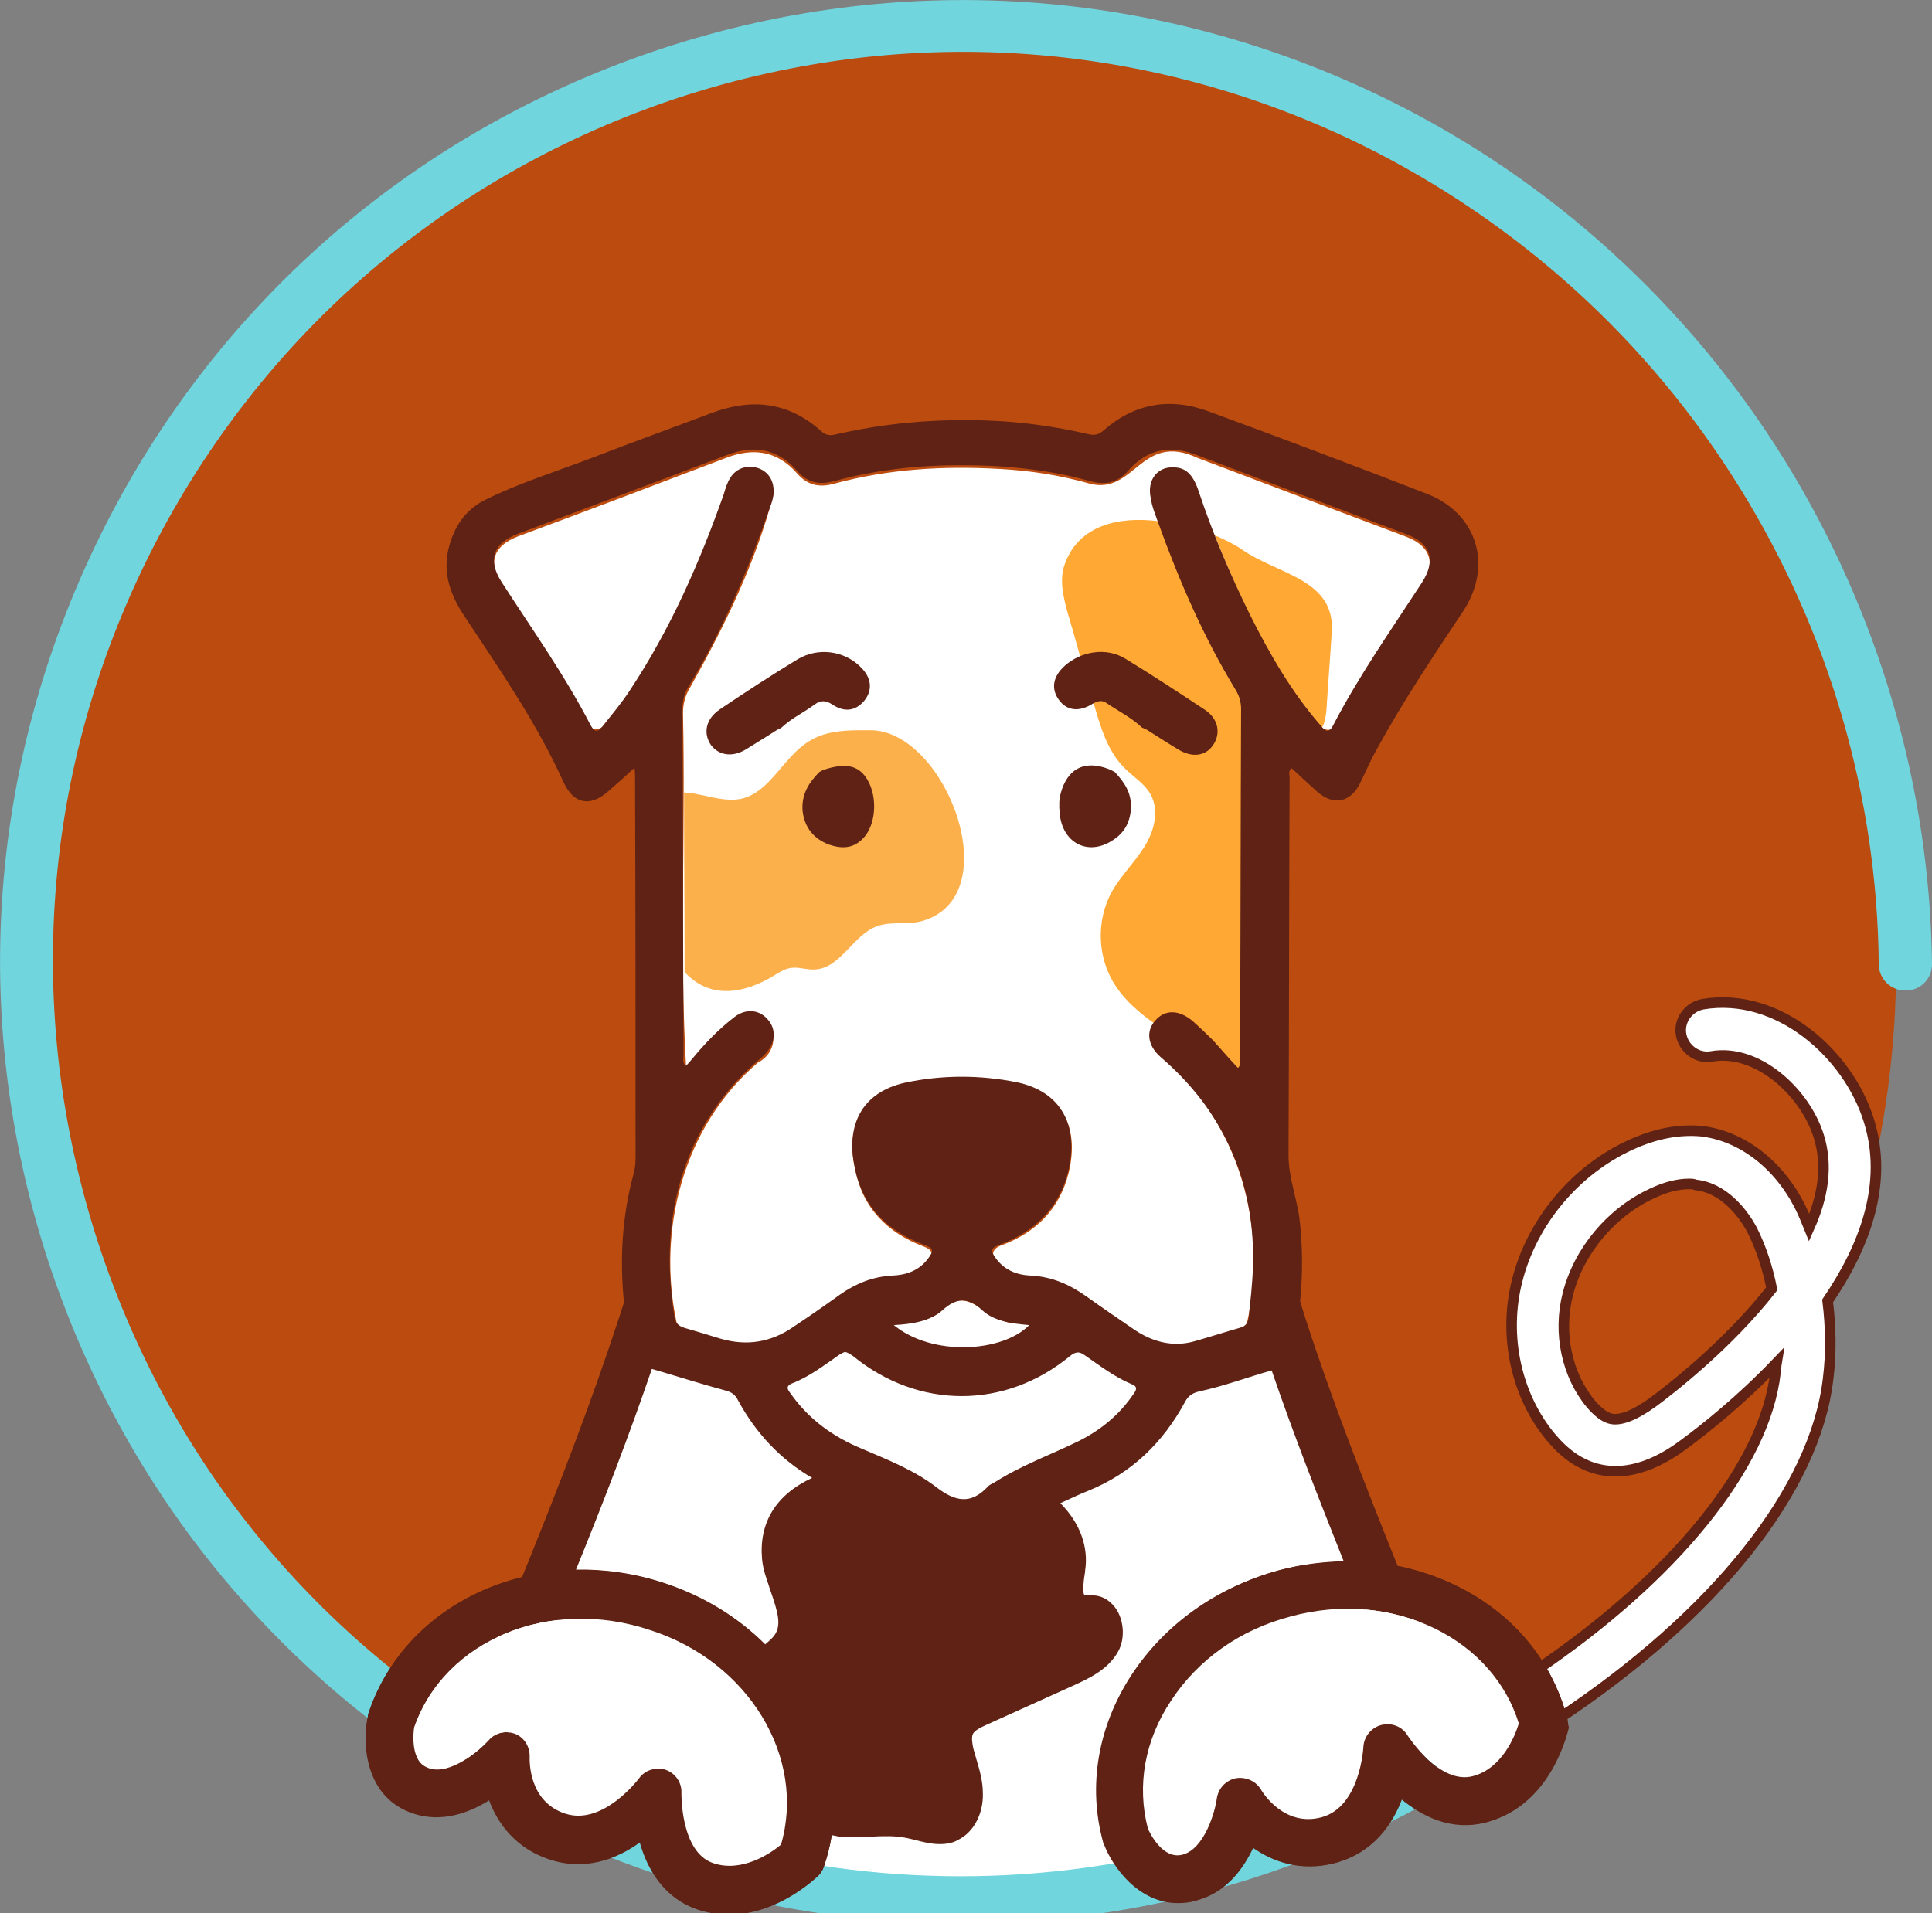 <?xml version="1.0" encoding="utf-8"?>
<!-- Generator: Adobe Illustrator 24.3.0, SVG Export Plug-In . SVG Version: 6.00 Build 0)  -->
<svg version="1.1" id="Layer_1" xmlns="http://www.w3.org/2000/svg" xmlns:xlink="http://www.w3.org/1999/xlink" x="0px" y="0px"
	 viewBox="0 0 366.6 363.1" style="enable-background:new 0 0 366.6 363.1;" xml:space="preserve">
<rect x="0" y="0" width="366.6" height="363.1" fill="#808080" stroke="none"/>
<style type="text/css">
	.st0{fill:#BB4B0E;}
	.st1{fill:#FFFFFF;stroke:#5F2214;stroke-width:2;stroke-miterlimit:10;}
	.st2{fill:#71D5DE;}
	.st3{fill:#FFFFFF;}
	.st4{fill:#FCB04B;}
	.st5{fill:#FFA833;}
	.st6{fill:#5F2214;}
</style>
<circle class="st0" cx="182.3" cy="183.1" r="177.5"/>
<g>
	<path class="st1" d="M346.9,261.6c0.6-4.8,0.5-9.8-0.1-14.7c7-10.3,11.6-22.3,7.8-34.3c-3.9-12.5-17.1-24.4-31.5-22
		c-2.7,0.5-4.6,3.1-4.1,5.8s3.1,4.6,5.8,4.1c8.7-1.5,17.7,6.8,20.3,15.1c1.8,5.7,0.8,11.6-1.8,17.4c-0.6-1.5-1.2-2.9-1.9-4.3
		c-4.1-7.9-11-13.1-18.5-14c-4.2-0.4-8.7,0.4-13.5,2.6c-10.5,4.8-18.7,14.6-21.5,25.7c-2.7,10.5-0.2,21.9,6.4,29.8
		c2.6,3.1,5.3,5,8.4,5.9c7.7,2.2,14.7-3,17-4.7c3.8-2.8,10.6-8.2,17.4-15.3c-0.1,0.6-0.1,1.2-0.2,1.8c-2,17.7-19.3,38.8-45.4,56.5
		c1.9,2.8,3.4,5.9,4.1,9.3C325.3,306.6,344.5,282.8,346.9,261.6z M313.7,266.1c-3.6,2.6-6.4,3.7-8.3,3.1c-1-0.3-2.2-1.2-3.5-2.7
		c-4.6-5.5-6.3-13.5-4.4-20.9c2.1-8.2,8.2-15.5,16-19.1c2.5-1.2,4.9-1.8,7-1.8c0.4,0,0.8,0,1.3,0.2c4.9,0.5,8.7,4.8,10.7,8.6
		c1.6,3.2,2.9,7,3.7,11.1C328,255.1,317.2,263.5,313.7,266.1z"/>
	<path class="st2" d="M338.8,87.6c-18.3-29.6-44.4-53.4-75.5-68.7C219.6-2.6,170.1-5.9,123.9,9.8c-46.1,15.7-83.5,48.4-105,92.1
		s-24.8,93.2-9.1,139.4c15.7,46.1,48.4,83.4,92.1,105c22.7,11.2,47.5,16.8,74.1,16.8c6.2,0,12.5-0.3,19.1-1.1
		c28.9-2.7,58.2-11.9,84.7-26.3c5.5-3,10.8-6.2,15.8-9.5c-0.7-3.3-2.1-6.5-4.1-9.3c-5.2,3.5-10.7,6.8-16.5,10
		c-25.3,13.8-53.3,22.5-80.9,25.2c-31.9,3.1-61.4-1.9-87.7-14.9c-41.4-20.4-72.3-55.7-87.1-99.3s-11.8-90.4,8.6-131.7
		S83.5,34,127.1,19.1c43.6-14.8,90.4-11.8,131.7,8.6c29.4,14.6,54.1,37,71.4,65c16.9,27.3,26,58.5,26.3,90.3c0,2.8,2.3,5,5,5
		c0.1,0,0.1,0,0.1,0c2.8,0,5-2.2,5-5C366.2,149.5,356.6,116.5,338.8,87.6z"/>
</g>
<path class="st3" d="M261.9,301.2c-6.7-16.5-13.2-33-18.7-50h-6.6c4.1-18.4-1.5-38.4-16.3-50.6c-2.5-2.2-2.8-4.9-0.9-7
	c5.7-5.2,11.7,5.6,15.6,9.1c0.2-23.5,1.9-48.4-0.5-71.7c-6.8-11.8-13-24.3-16.3-37.5c0.2-5.6,8-6.1,9.2,0
	c1.2,5.7,20.5,49.8,25.6,44.6c4.9-9.4,11-18.1,16.8-27c2.7-4.2,1.7-7.4-2.9-9.2c-13.3-5-26.5-10-39.7-15c-10.7-5-11.9,7.1-20.4,4.9
	c-5.6-1.6-11.4-2.5-17.2-2.8c-10.6-0.6-21,0-31.3,2.8c-2.9,0.8-5.1,0.3-7.1-2c-3.7-4.2-8.2-4.9-13.4-2.9c-13.1,5-26.3,10-39.5,14.9
	c-4.7,1.8-5.8,5-3.1,9.2c5.8,9,11.9,17.7,16.9,27.2c5.8,3.8,23.6-37.6,25.3-44.1c0.6-5.9,9.2-6.9,9.4-0.4
	c-3.3,12.9-9.3,25.1-15.8,36.7c-1,1.6-1.4,3.2-1.4,5c0.5,22.4-0.7,45.3,0.6,67.4c2.9-3.3,5.8-6.7,9.3-9.4c6.1-4.3,10.4,5.1,4.3,8.3
	c-14.1,12-19.2,31.7-15.4,49.4h-6.6c-5.7,17.6-12.5,34.8-19.5,51.9c-35.3,6.3-36.2,50-9.8,33c1.3,0.8,2.7,1.6,4.1,2.3
	c0.7,7,12,13.6,19.1,9.1c3.8,1.5,7.6,2.9,11.5,4.2c2.7,7,13.2,8.3,18.7,5c31.5,6.3,65.2,4.9,95-6.2c6.9-2.4,15.2,0.6,19.3-8.1
	c2.9-1.4,5.8-3,8.6-4.5c12.2,11.1,23.8-5.1,24.1-11.1C289.2,313,276.7,303.3,261.9,301.2z M159.5,246.1c3-2.1,6.2-3.4,9.9-3.6
	c2.6,0.5,10.8-4.1,5.9-5.9c-6.9-2.6-11.6-7.3-13-14.6c-4.5-18.1,18.4-18.9,30.7-16.3c8.7,1.7,11.8,8.5,9.8,16.8
	c-1.7,7-6.3,11.5-12.9,13.9c-4.7,1.9,3.3,6.4,5.8,5.9c7.1,0.1,12.1,5.4,17.8,8.9h-20.2c-5.8,0.4-9.4-7.9-14.5-2.6
	c-3.7,4.4-21.8,2-26.7,2.6C154.5,249.5,157,247.8,159.5,246.1z"/>
<g>
	<path class="st2" d="M182.3,365.1c-33.6,0-66.5-9.3-95.1-26.8l4.7-7.7c27.1,16.7,58.4,25.5,90.4,25.5c32.1,0,63.5-8.9,90.7-25.7
		l4.7,7.7C249.1,355.7,216.1,365.1,182.3,365.1z"/>
</g>
<path class="st4" d="M165.3,138.6c-0.7,0-1.4,0-2.1,0c-3.4,0-6.9,0.3-9.7,2.1c-4.9,3-7.3,9.6-12.8,10.9c-2.9,0.6-5.8-0.4-8.6-0.9
	c-0.8-0.2-1.6-0.2-2.3-0.3c0,11.4,0.1,22.7,0.1,34.1c3.6,3.9,9,5.2,16.4,1c1.2-0.7,2.4-1.6,3.8-1.8c1.5-0.2,3,0.4,4.5,0.3
	c4.9-0.2,7.2-6.5,11.8-8.2c2.7-1,5.8-0.2,8.6-1C191.4,170.1,179.5,138.8,165.3,138.6z"/>
<path class="st5" d="M235.8,104.4c-1.4-1-3.2-1.9-5.3-2.8c2.1,5.3,4.3,10.4,6.8,15.5c3.7,7.4,7.9,14.7,13.4,21c0,0,0,0,0.1,0.1
	c0.6-1,0.8-2.3,0.9-3.5c0.3-4.9,0.7-9.8,1-14.7C253.4,110,242.7,109.1,235.8,104.4z"/>
<path class="st5" d="M219.4,193.7c1.8-2,4.4-2,7,0.2c1.3,1.1,2.6,2.4,3.9,3.7c1.6,1.8,3.1,3.5,4.7,5.2c0.5-0.5,0.4-0.9,0.4-1.3
	c0.1-22.2,0.1-44.6,0.2-66.8c0-1.3-0.4-2.5-1-3.6c-6.1-10-10.7-20.7-14.7-31.7c-0.1-0.2-0.1-0.3-0.2-0.5c-7.5-0.9-14.9,0.8-17.6,8
	c-1.2,3.1-0.3,6.6,0.6,9.8c0.3,0.9,0.5,1.8,0.8,2.7c1.3,4.7,2.6,9.3,4,14c1.3,4.5,2.6,9.1,5.9,12.4c1.7,1.7,3.9,3,5,5.1
	c1.6,3.1,0.6,6.9-1.3,9.9s-4.4,5.4-6.1,8.4c-3.1,5.6-2.8,12.8,0.8,18.1c1.9,2.8,4.5,5,7.3,7C219.1,194.1,219.3,193.9,219.4,193.7z"
	/>
<path class="st6" d="M210.7,312.1c1.5-2.9,0-7.4-3.3-7.5c-0.6,0-1.2,0.1-1.7,0c-2.6-0.5-2-4.3-1.5-7c0.7-4.3-1.4-8.5-4.6-11.6
	c-5.4,2.7-10.5,5.8-15.2,9.6c-1.1-0.1-2.3-0.1-3.4-0.1c-6.8-5.5-14.4-9.6-22.5-13c-0.7-0.3-1.3-0.6-1.9-0.9
	c-6.3,2.4-10.5,6.8-9.8,14c0.1,1.2,0.4,2.3,0.8,3.5c1.4,4.4,3.7,8.7,1.3,12.3c-0.6,0.8-1.3,1.5-2.1,2.1c8.3,9,12.7,20.7,11.4,32.4
	c0.9,0.2,1.8,0.4,2.8,0.4c3.6,0.2,7.2-0.6,10.7,0c3.2,0.5,6.5,2.1,9.5,0.7c2.5-1.2,3.6-4.2,3.6-7s-1-5.4-1.7-8.1
	c-0.3-1.4-0.6-2.9,0.1-4.2c0.7-1.3,2.1-2,3.4-2.6c5.5-2.5,11.1-5,16.6-7.5C206,316.5,209.2,315,210.7,312.1z"/>
<path class="st6" d="M93.8,336.1l-8.3-3.4c2.6-6.5,5.2-12.9,7.8-19.2c2-4.8,3.9-9.5,5.8-14.2C85.6,302.6,74.4,311.8,70,325
	c-0.1,0.2-0.1,0.3-0.1,0.5c-1.1,5-0.7,15.4,8.6,18.5c5.4,1.8,10.6-0.1,14.4-2.5c1.7,4.5,5.1,9.1,11.4,11.2
	c6.9,2.3,12.9-0.1,17.2-3.2c1.4,5,4.5,10.5,10.9,12.7c2.1,0.7,4.1,1,6,1c9.4,0,16.5-7,16.9-7.3c0.5-0.5,0.9-1.1,1.1-1.8
	c7.2-21.5-6.3-45.5-30.1-53.5c-5.7-1.9-11.4-2.7-16.9-2.6c-2.5,6.2-5.1,12.5-7.7,19C99,323.3,96.4,329.7,93.8,336.1z"/>
<g>
	<g>
		<path class="st6" d="M216.7,138.1c-2-1.9-4.6-3.2-6.8-4.7c-0.9-0.6-1.7-0.3-2.6,0.2c-2.6,1.6-4.9,1.3-6.4-0.8s-1.1-4.4,1.1-6.4
			c3.1-2.8,7.9-3.6,11.5-1.4c5.1,3.1,10.1,6.4,15.1,9.7c2.6,1.7,3.1,4.5,1.6,6.7c-1.4,2.1-4,2.5-6.7,0.8c-2-1.2-4-2.5-5.9-3.7
			C217.3,138.4,217,138.2,216.7,138.1z"/>
	</g>
</g>
<g>
	<g>
		<path class="st6" d="M147.5,138.5c-2,1.3-4,2.5-5.9,3.7c-2.6,1.6-5.2,1.2-6.7-0.8c-1.5-2.2-1-4.9,1.6-6.7
			c4.9-3.3,9.8-6.5,14.9-9.6c3.9-2.3,8.9-1.6,12,1.6c2,2,2.2,4.3,0.6,6.3c-1.6,1.9-3.7,2.3-6.1,0.7c-1.2-0.8-2.2-0.8-3.3,0
			c-2,1.5-4.4,2.6-6.3,4.4C148.1,138.2,147.8,138.4,147.5,138.5z"/>
	</g>
</g>
<g>
	<g>
		<path class="st6" d="M155.5,146.5c0.3-0.1,0.5-0.3,0.8-0.4c4.3-1.4,6.7-0.8,8.3,1.9c2,3.4,1.6,8.7-0.9,11.2
			c-1.9,1.9-4,1.9-6.4,1.1c-2.9-1.1-4.6-3.2-5-6.3C152,150.8,153.5,148.5,155.5,146.5z"/>
	</g>
</g>
<g>
	<g>
		<path class="st6" d="M210.7,146.1c0.3,0.1,0.5,0.3,0.8,0.4c1.8,1.9,3.2,3.9,3.1,6.8c-0.1,2.5-1.1,4.6-3.2,6
			c-4.4,3.1-9.2,1.2-10.2-4c-0.2-1.3-0.3-2.7-0.1-4C202,146.9,204.9,143.7,210.7,146.1z"/>
	</g>
</g>
<path class="st6" d="M297.3,325.8c-2.9-10.7-10.2-19.5-20.7-24.7c-3.6-1.8-7.5-3.1-11.4-3.9c2.2,5.4,4.4,10.8,6.7,16.3
	c2.6,6.3,5.2,12.6,7.8,19l-8.3,3.4c-2.6-6.4-5.2-12.7-7.7-19c-2.9-7-5.7-13.9-8.4-20.6c-4.2,0.1-8.4,0.6-12.5,1.7
	c-11.7,3.2-21.5,10.2-27.8,19.8c-6.4,9.8-8.3,21.1-5.4,31.7c0,0.2,0.1,0.3,0.2,0.5c1.6,4.2,6.5,11.1,14,11.1c1.1,0,2.3-0.1,3.5-0.5
	c5.5-1.5,8.7-6,10.6-10.1c3.9,2.8,9.3,4.7,15.7,3c7-1.9,10.7-7.3,12.5-12.2c4,3.3,9.5,6.2,16.1,4.5c12.4-3.3,15.3-17.3,15.5-17.9
	C297.5,327.2,297.5,326.5,297.3,325.8z"/>
<path class="st6" d="M297.3,325.8c-2.9-10.7-10.2-19.5-20.7-24.7c-3.6-1.8-7.5-3.1-11.4-3.9l0,0c-6.5-16.2-12.6-31.8-17.6-47.3
	l-0.9-2.9c0.5-5.1,0.5-10.3-0.1-15.5c-0.5-4.1-2.1-8-2.1-12.2c0.1-23.9,0.1-47.8,0.2-71.7c0-0.6-0.3-1.3,0.4-1.8
	c1.7,1.6,3.3,3.1,5,4.6c3,2.5,6.1,1.9,7.9-1.6c1.1-2.2,2-4.4,3.2-6.5c5-9.2,10.8-17.8,16.5-26.4c5.6-8.6,2.6-18.5-7-22.2
	C256.8,88.3,243,83.1,229.1,78c-7.2-2.6-13.9-1.4-19.7,3.7c-0.9,0.8-1.7,1-2.9,0.7c-6.5-1.5-13-2.4-19.6-2.6
	c-9.6-0.3-19.1,0.5-28.5,2.7c-1,0.2-1.7,0.1-2.5-0.6c-6.2-5.6-13.2-6.4-20.9-3.5c-7.4,2.8-14.9,5.5-22.4,8.4
	c-6.8,2.6-13.9,4.8-20.4,8c-3.9,1.9-6.1,5.2-7.1,9.4c-1.1,4.7,0.4,8.8,3,12.7c6.8,10.3,13.8,20.4,18.9,31.7c1.9,4,5,4.6,8.4,1.6
	c1.6-1.4,3.2-2.8,5-4.5c0.1,0.9,0.1,1.4,0.1,1.9c0.1,24,0.1,48.1,0.1,72.1c0,1.1-0.1,2.2-0.4,3.2c-2.2,8.1-2.6,16.2-1.8,24.3
	l-0.9,2.8c-5.3,16.2-11.6,32.5-18.5,49.5l0,0c-13.5,3.3-24.7,12.5-29.1,25.7c-0.1,0.2-0.1,0.3-0.1,0.5c-1.1,5-0.7,15.4,8.6,18.5
	c5.4,1.8,10.6-0.1,14.4-2.5c1.7,4.5,5.1,9.1,11.4,11.2c6.9,2.3,12.9-0.1,17.2-3.2c1.4,5,4.5,10.5,10.9,12.7c2.1,0.7,4.1,1,6,1
	c9.4,0,16.5-7,16.9-7.3c0.5-0.5,0.9-1.1,1.1-1.8c0.7-2,1.2-4,1.5-6c1,0.2,1.9,0.4,2.9,0.4c0.4,0,0.9,0,1.3,0c1.2,0,2.3-0.1,3.4-0.1
	c1.1-0.1,2.1-0.1,3.2-0.1c1,0,1.8,0.1,2.6,0.2s1.5,0.3,2.4,0.5c1.5,0.4,3.1,0.8,4.7,0.8c1.3,0,2.5-0.2,3.5-0.8
	c2.9-1.4,4.8-4.9,4.7-8.8c0-2.3-0.6-4.4-1.2-6.4c-0.2-0.7-0.4-1.4-0.6-2.1c-0.2-0.9-0.4-2.1-0.1-2.8c0.4-0.7,1.4-1.2,2.5-1.7
	l16.6-7.5c2.8-1.3,6.7-3,8.6-6.7c1.1-2.2,1-5.2-0.3-7.5c-1.1-1.8-2.8-2.9-4.7-2.9h-0.2c-0.2,0-0.4,0-0.6,0c-0.1,0-0.3,0-0.4,0
	c-0.1,0-0.2,0-0.3,0c-0.5-0.5-0.1-3.5,0.1-4.5v-0.2c0.7-4.5-1-9.1-4.7-12.8c1.8-0.8,3.6-1.7,5.4-2.4c8.1-3.3,14.1-9.1,18.3-16.9
	c0.6-1.1,1.4-1.6,2.6-1.9c4.7-1,9.2-2.7,13.8-4c4.1,12,8.8,24,13.7,36.3c-4.2,0.1-8.4,0.6-12.5,1.7c-11.7,3.2-21.5,10.2-27.8,19.8
	c-6.4,9.8-8.3,21.1-5.4,31.7c0,0.2,0.1,0.3,0.2,0.5c1.6,4.2,6.5,11.1,14,11.1c1.1,0,2.3-0.1,3.5-0.5c5.5-1.5,8.7-6,10.6-10.1
	c3.9,2.8,9.3,4.7,15.7,3c7-1.9,10.7-7.3,12.5-12.2c4,3.3,9.5,6.2,16.1,4.5c12.4-3.3,15.3-17.3,15.5-17.9
	C297.5,327.2,297.5,326.5,297.3,325.8z M123.7,259.8c-0.1,0-0.2-0.1-0.4-0.1c4.8,1.4,9.5,2.9,14.3,4.2c1.2,0.3,1.9,0.8,2.4,1.8
	c3.4,6.3,8.1,11.3,14.1,14.8c-6.9,3.2-10.1,8.5-9.5,15.4c0.1,1.2,0.4,2.4,0.9,3.9c0.3,0.8,0.5,1.6,0.8,2.4c1.3,3.8,2,6.2,0.7,8.1
	c-0.4,0.6-1,1.1-1.7,1.7l-0.1,0.1c-5.1-5.1-11.5-9.1-19-11.6c-5.7-1.9-11.4-2.7-16.9-2.6C114.5,285.1,119.4,272.4,123.7,259.8z
	 M215,264.7c-2.6,3.8-6.1,6.7-10.3,8.8c-5.3,2.6-10.9,4.6-15.9,7.8c-0.5,0.3-1.1,0.5-1.4,0.9c-3.2,3.4-6.2,2.8-9.8,0
	c-4.2-3.2-9.3-5.2-14.2-7.3c-5.3-2.2-9.9-5.5-13.3-10.3c-0.5-0.7-1.2-1.4,0.1-2c3.4-1.3,6.2-3.5,9.1-5.5c0.4-0.2,0.7-0.4,1-0.5
	c0.7,0.1,1.1,0.5,1.6,0.8c12.4,10.1,28.8,10.1,41.1,0c1-0.8,1.7-1,2.8-0.2c2.9,2,5.6,4.1,8.9,5.5C216.1,263.2,215.5,264,215,264.7z
	 M169.6,251.5c3.5-0.2,6.8-0.7,9.2-2.8c2.8-2.5,4.9-2.5,7.6,0c2.3,2.1,5.6,2.5,8.9,2.8C190.2,256.7,176.9,257.5,169.6,251.5z
	 M219.8,99.3c4,11,8.6,21.7,14.7,31.7c0.7,1.1,1,2.3,1,3.6c-0.1,22.2-0.1,44.6-0.2,66.8c0,0.4,0.1,0.8-0.4,1.3
	c-1.6-1.7-3.1-3.4-4.7-5.2c-1.3-1.3-2.6-2.5-3.9-3.7c-2.6-2.2-5.2-2.2-7-0.2c-1.9,2-1.6,4.8,0.9,7c2.9,2.5,5.5,5.2,7.8,8.2
	c8,10.6,10.7,22.6,9.5,35.6c-0.1,1.7-0.4,3.5-0.5,5.3c-0.1,1.2-0.5,2-1.7,2.3c-2.8,0.8-5.6,1.7-8.4,2.5c-4.3,1.3-8.3,0.2-11.9-2.3
	c-2.9-2-5.9-4-8.8-6.1c-3.2-2.3-6.6-3.8-10.6-4c-2.6-0.1-4.9-1-6.5-3.1c-1.3-1.7-1.2-2.1,0.7-2.8c6.6-2.5,11.2-7,12.9-13.9
	c2-8.4-1.1-15.1-9.8-16.9c-7-1.4-14.2-1.4-21.2,0.1c-8.4,1.9-11.2,8.3-9.5,16.1c1.4,7.3,6.1,12,13,14.6c2,0.7,2.1,1.1,0.8,2.8
	c-1.7,2.2-4.1,3-6.7,3.1c-3.7,0.2-6.9,1.5-9.9,3.6c-2.9,2.1-5.8,4.1-8.8,6.1c-4.3,3-8.9,3.7-13.8,2.3c-2.3-0.7-4.6-1.4-7-2.1
	c-0.9-0.3-1.6-0.8-1.8-1.9c-1.9-11.9-1.1-23.5,4.5-34.5c2.8-5.4,6.5-10.1,11.2-14.2c0.6-0.5,1.2-1,1.7-1.6c1.8-2,1.9-4.6,0.2-6.4
	c-1.6-1.8-4.1-2-6.2-0.4c-3,2.3-5.6,5-8,7.9c-0.4,0.5-0.8,1-1.3,1.4c-0.7-0.7-0.4-1.4-0.4-2.1c-0.1-21.8-0.1-43.5-0.2-65.3
	c-0.1-1.9,0.4-3.5,1.4-5c6.4-10.6,11.1-21.9,15.2-33.6c0.4-1,0.7-2,0.7-3.1c0-2.1-1.1-3.8-3.1-4.4s-4.1,0.1-5.2,2
	c-0.5,0.8-0.8,1.8-1.1,2.8c-4.6,13.1-10.2,25.8-17.8,37.3c-1.6,2.5-3.5,4.7-5.3,7c-0.8,1-1.4,1.2-2.2-0.2
	c-4.9-9.5-11.1-18.2-16.9-27.2c-2.7-4.2-1.7-7.4,3.1-9.2c13.2-5,26.4-9.9,39.5-14.9c5.2-2,9.7-1.3,13.4,2.9c2,2.3,4.2,2.8,7.1,2
	c10.3-2.8,20.7-3.4,31.3-2.8c5.8,0.4,11.6,1.2,17.2,2.8c2.9,0.8,5.2,0.4,7.3-2c3.6-4.1,8-4.9,13.1-2.9c13.2,5,26.4,10,39.7,15
	c4.7,1.8,5.6,5,2.9,9.2c-5.8,8.9-11.9,17.6-16.8,27c-0.9,1.8-1.6,1.1-2.4,0.1c-5.5-6.3-9.7-13.6-13.4-21c-3.8-7.7-7.1-15.5-9.8-23.6
	c-1.1-3.2-2.5-4.4-4.8-4.4c-2.6-0.1-4.4,1.8-4.4,4.4C218.3,95.7,219.2,97.5,219.8,99.3z M148.2,350.1c-1.9,1.6-7.4,5.4-12.9,3.5
	c-6.2-2.1-6-13.2-6-13.3c0.1-2-1.2-3.8-3-4.4c-0.5-0.2-1-0.2-1.5-0.2c-1.4,0-2.8,0.7-3.6,1.9c-0.1,0.1-6.8,9-14,6.6
	c-6.9-2.3-6.7-9.9-6.7-10.7c0.1-1.9-1-3.7-2.7-4.4c-1.8-0.7-3.8-0.3-5.1,1.2c-1.6,1.8-7.2,6.7-11.3,5.3c-1.1-0.4-2.3-1.1-2.8-3.8
	c-0.3-1.8-0.1-3.5,0-4c5.8-16.6,25.8-24.8,44.8-18.4C142.1,315.4,153,333.6,148.2,350.1z M279.5,337.1c-6.4,1.7-12.3-7.6-12.4-7.7
	c-1-1.7-3-2.5-5-2c-1.9,0.5-3.3,2.2-3.4,4.2c0,0.1-0.6,11.3-7.9,13.3c-7,1.9-11.1-4.5-11.5-5.2c-1-1.7-2.9-2.5-4.8-2.2
	c-1.9,0.4-3.3,1.9-3.6,3.8c-0.3,2.4-2.3,9.6-6.5,10.7c-3.7,1-6.2-4-6.6-5c-2.1-8.1-0.6-16.7,4.4-24.2c5.1-7.8,13.1-13.5,22.7-16
	c9.5-2.6,19.3-1.7,27.6,2.4c7.8,3.9,13.3,10.2,15.7,17.9C287.5,329.4,285.1,335.6,279.5,337.1z"/>
<path class="st3" d="M148.2,350.1c-1.9,1.6-7.4,5.4-12.9,3.5c-6.2-2.1-6-13.2-6-13.3c0.1-2-1.2-3.8-3-4.4c-0.5-0.2-1-0.2-1.5-0.2
	c-1.4,0-2.8,0.7-3.6,1.9c-0.1,0.1-6.8,9-14,6.6c-6.9-2.3-6.7-9.9-6.7-10.7c0.1-1.9-1-3.7-2.7-4.4c-1.8-0.7-3.8-0.3-5.1,1.2
	c-1.6,1.8-7.2,6.7-11.3,5.3c-1.1-0.4-2.3-1.1-2.8-3.8c-0.3-1.8-0.1-3.5,0-4c5.8-16.6,25.8-24.8,44.8-18.4
	C142.1,315.4,153,333.6,148.2,350.1z"/>
<path class="st3" d="M279.5,337.1c-6.4,1.7-12.3-7.6-12.4-7.7c-1-1.7-3-2.5-5-2c-1.9,0.5-3.3,2.2-3.4,4.2c0,0.1-0.6,11.3-7.9,13.3
	c-7,1.9-11.1-4.5-11.5-5.2c-1-1.7-2.9-2.5-4.8-2.2c-1.9,0.4-3.3,1.9-3.6,3.8c-0.3,2.4-2.3,9.6-6.5,10.7c-3.7,1-6.2-4-6.6-5
	c-2.1-8.1-0.6-16.7,4.4-24.2c5.1-7.8,13.1-13.5,22.7-16c9.5-2.6,19.3-1.7,27.6,2.4c7.8,3.9,13.3,10.2,15.7,17.9
	C287.5,329.4,285.1,335.6,279.5,337.1z"/>
</svg>
